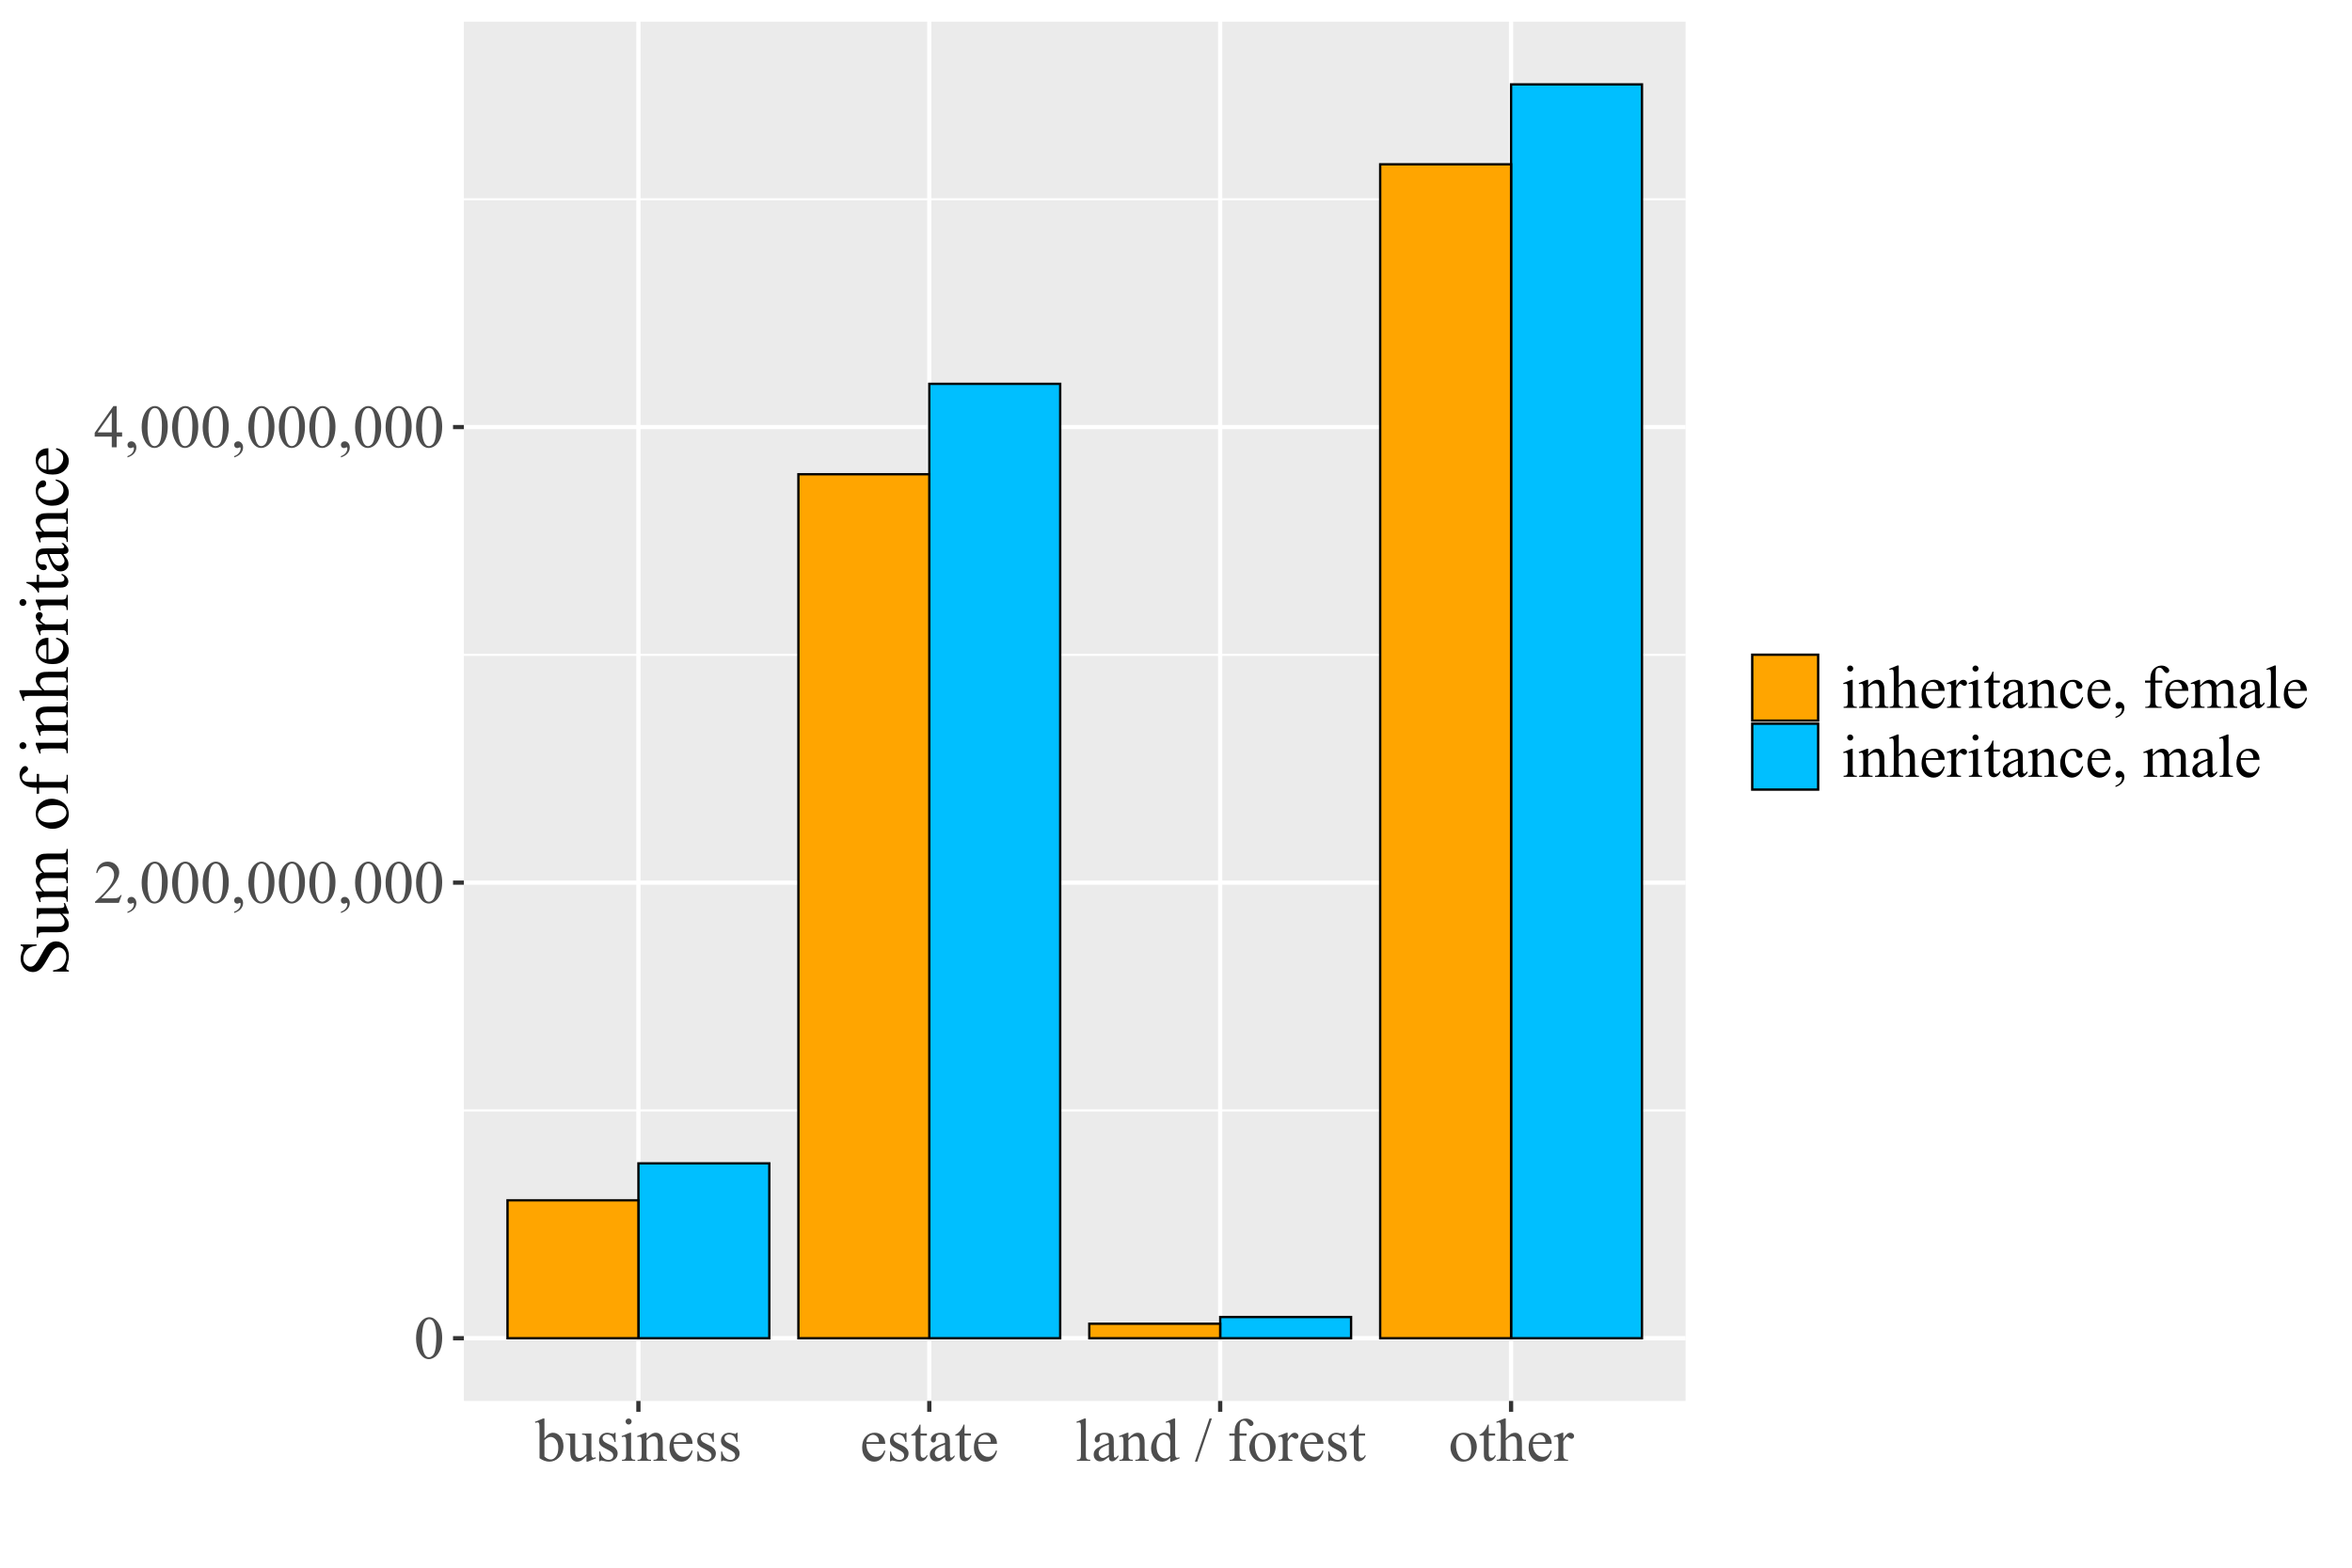 <?xml version="1.0" encoding="UTF-8"?>
<svg xmlns="http://www.w3.org/2000/svg" xmlns:xlink="http://www.w3.org/1999/xlink" width="1080pt" height="720pt" viewBox="0 0 1080 720" version="1.1">
<defs>
<g>
<symbol overflow="visible" id="glyph0-0">
<path style="stroke:none;" d="M 3.883 0 L 3.883 -17.5 L 17.883 -17.5 L 17.883 0 Z M 4.32 -0.438 L 17.445 -0.438 L 17.445 -17.062 L 4.32 -17.062 Z M 4.32 -0.438 "/>
</symbol>
<symbol overflow="visible" id="glyph0-1">
<path style="stroke:none;" d="M 1.012 -9.16 C 1.008 -11.27 1.328 -13.09 1.969 -14.621 C 2.605 -16.145 3.453 -17.281 4.512 -18.031 C 5.332 -18.621 6.18 -18.918 7.055 -18.922 C 8.477 -18.918 9.75 -18.195 10.883 -16.75 C 12.289 -14.949 12.996 -12.516 13 -9.445 C 12.996 -7.293 12.688 -5.465 12.07 -3.965 C 11.449 -2.461 10.656 -1.371 9.699 -0.691 C 8.734 -0.012 7.809 0.328 6.918 0.328 C 5.148 0.328 3.676 -0.715 2.5 -2.805 C 1.504 -4.559 1.008 -6.676 1.012 -9.16 Z M 3.691 -8.82 C 3.691 -6.266 4.004 -4.184 4.633 -2.57 C 5.152 -1.207 5.93 -0.527 6.961 -0.531 C 7.449 -0.527 7.957 -0.75 8.488 -1.195 C 9.016 -1.637 9.418 -2.375 9.695 -3.418 C 10.109 -4.98 10.316 -7.191 10.32 -10.047 C 10.316 -12.16 10.098 -13.926 9.664 -15.34 C 9.332 -16.387 8.91 -17.129 8.395 -17.57 C 8.02 -17.867 7.566 -18.016 7.039 -18.02 C 6.414 -18.016 5.863 -17.738 5.387 -17.188 C 4.727 -16.426 4.281 -15.238 4.047 -13.617 C 3.809 -11.992 3.691 -10.391 3.691 -8.82 Z M 3.691 -8.82 "/>
</symbol>
<symbol overflow="visible" id="glyph0-2">
<path style="stroke:none;" d="M 12.836 -3.57 L 11.539 0 L 0.602 0 L 0.602 -0.508 C 3.816 -3.438 6.082 -5.832 7.398 -7.695 C 8.707 -9.551 9.363 -11.254 9.367 -12.797 C 9.363 -13.973 9.004 -14.938 8.285 -15.695 C 7.562 -16.449 6.699 -16.828 5.703 -16.828 C 4.789 -16.828 3.973 -16.559 3.246 -16.027 C 2.52 -15.492 1.984 -14.715 1.641 -13.688 L 1.133 -13.688 C 1.359 -15.371 1.945 -16.664 2.891 -17.566 C 3.828 -18.469 5.008 -18.918 6.426 -18.922 C 7.926 -18.918 9.18 -18.438 10.191 -17.473 C 11.195 -16.504 11.699 -15.363 11.703 -14.055 C 11.699 -13.113 11.48 -12.176 11.047 -11.238 C 10.367 -9.762 9.273 -8.195 7.766 -6.547 C 5.492 -4.062 4.078 -2.57 3.516 -2.062 L 8.352 -2.062 C 9.332 -2.062 10.023 -2.098 10.422 -2.172 C 10.816 -2.242 11.176 -2.391 11.496 -2.617 C 11.816 -2.84 12.094 -3.156 12.332 -3.57 Z M 12.836 -3.57 "/>
</symbol>
<symbol overflow="visible" id="glyph0-3">
<path style="stroke:none;" d="M 1.504 4.664 L 1.504 4.062 C 2.441 3.746 3.168 3.266 3.684 2.617 C 4.195 1.965 4.453 1.273 4.457 0.547 C 4.453 0.371 4.414 0.227 4.336 0.109 C 4.27 0.027 4.203 -0.012 4.141 -0.016 C 4.039 -0.012 3.82 0.078 3.484 0.258 C 3.32 0.34 3.148 0.379 2.969 0.383 C 2.52 0.379 2.164 0.25 1.898 -0.012 C 1.633 -0.277 1.5 -0.641 1.504 -1.109 C 1.5 -1.551 1.672 -1.934 2.016 -2.254 C 2.359 -2.57 2.773 -2.73 3.266 -2.734 C 3.867 -2.73 4.406 -2.469 4.875 -1.949 C 5.344 -1.422 5.578 -0.73 5.578 0.137 C 5.578 1.074 5.25 1.949 4.602 2.754 C 3.945 3.559 2.914 4.195 1.504 4.664 Z M 1.504 4.664 "/>
</symbol>
<symbol overflow="visible" id="glyph0-4">
<path style="stroke:none;" d="M 13.031 -6.836 L 13.031 -4.895 L 10.539 -4.895 L 10.539 0 L 8.285 0 L 8.285 -4.895 L 0.438 -4.895 L 0.438 -6.645 L 9.039 -18.922 L 10.539 -18.922 L 10.539 -6.836 Z M 8.285 -6.836 L 8.285 -16.039 L 1.777 -6.836 Z M 8.285 -6.836 "/>
</symbol>
<symbol overflow="visible" id="glyph0-5">
<path style="stroke:none;" d="M 4.305 -10.363 C 5.516 -12.047 6.824 -12.891 8.23 -12.891 C 9.512 -12.891 10.633 -12.34 11.594 -11.242 C 12.551 -10.145 13.031 -8.645 13.031 -6.742 C 13.031 -4.516 12.289 -2.723 10.812 -1.367 C 9.543 -0.199 8.133 0.379 6.578 0.383 C 5.848 0.379 5.105 0.25 4.355 -0.012 C 3.598 -0.277 2.832 -0.672 2.051 -1.203 L 2.051 -14.18 C 2.051 -15.602 2.016 -16.477 1.945 -16.805 C 1.875 -17.133 1.766 -17.355 1.625 -17.473 C 1.477 -17.59 1.297 -17.648 1.078 -17.648 C 0.82 -17.648 0.5 -17.574 0.125 -17.43 L -0.07 -17.91 L 3.691 -19.441 L 4.305 -19.441 Z M 4.305 -9.488 L 4.305 -1.996 C 4.77 -1.539 5.25 -1.195 5.746 -0.965 C 6.242 -0.73 6.75 -0.613 7.273 -0.617 C 8.098 -0.613 8.871 -1.07 9.59 -1.984 C 10.305 -2.895 10.664 -4.219 10.664 -5.961 C 10.664 -7.562 10.305 -8.797 9.59 -9.66 C 8.871 -10.52 8.059 -10.949 7.148 -10.953 C 6.664 -10.949 6.18 -10.828 5.703 -10.582 C 5.336 -10.398 4.871 -10.031 4.305 -9.488 Z M 4.305 -9.488 "/>
</symbol>
<symbol overflow="visible" id="glyph0-6">
<path style="stroke:none;" d="M 11.852 -12.523 L 11.852 -4.938 C 11.848 -3.484 11.883 -2.598 11.953 -2.273 C 12.023 -1.949 12.133 -1.723 12.281 -1.598 C 12.43 -1.469 12.605 -1.406 12.812 -1.406 C 13.09 -1.406 13.406 -1.484 13.766 -1.641 L 13.961 -1.164 L 10.211 0.383 L 9.598 0.383 L 9.598 -2.27 C 8.52 -1.098 7.699 -0.363 7.137 -0.066 C 6.57 0.234 5.973 0.379 5.344 0.383 C 4.641 0.379 4.031 0.18 3.52 -0.227 C 3.004 -0.629 2.648 -1.152 2.449 -1.793 C 2.246 -2.43 2.145 -3.332 2.148 -4.5 L 2.148 -10.09 C 2.145 -10.68 2.082 -11.09 1.957 -11.32 C 1.828 -11.547 1.637 -11.723 1.387 -11.848 C 1.133 -11.969 0.68 -12.023 0.027 -12.016 L 0.027 -12.523 L 4.414 -12.523 L 4.414 -4.141 C 4.41 -2.973 4.613 -2.207 5.023 -1.844 C 5.426 -1.477 5.918 -1.293 6.492 -1.297 C 6.883 -1.293 7.324 -1.418 7.824 -1.668 C 8.316 -1.914 8.91 -2.383 9.598 -3.078 L 9.598 -10.172 C 9.598 -10.883 9.465 -11.363 9.207 -11.613 C 8.945 -11.863 8.406 -11.996 7.586 -12.016 L 7.586 -12.523 Z M 11.852 -12.523 "/>
</symbol>
<symbol overflow="visible" id="glyph0-7">
<path style="stroke:none;" d="M 8.969 -12.891 L 8.969 -8.625 L 8.516 -8.625 C 8.168 -9.965 7.727 -10.875 7.184 -11.359 C 6.641 -11.84 5.949 -12.082 5.113 -12.086 C 4.473 -12.082 3.957 -11.914 3.566 -11.578 C 3.172 -11.242 2.977 -10.867 2.98 -10.461 C 2.977 -9.945 3.121 -9.508 3.418 -9.148 C 3.699 -8.77 4.273 -8.375 5.141 -7.957 L 7.137 -6.984 C 8.988 -6.082 9.914 -4.891 9.914 -3.418 C 9.914 -2.277 9.48 -1.359 8.621 -0.664 C 7.754 0.035 6.789 0.379 5.727 0.383 C 4.957 0.379 4.082 0.246 3.102 -0.027 C 2.797 -0.117 2.555 -0.164 2.367 -0.164 C 2.156 -0.164 1.992 -0.047 1.875 0.191 L 1.422 0.191 L 1.422 -4.281 L 1.875 -4.281 C 2.129 -3.004 2.613 -2.043 3.336 -1.395 C 4.051 -0.746 4.859 -0.422 5.758 -0.422 C 6.383 -0.422 6.895 -0.605 7.293 -0.977 C 7.688 -1.344 7.887 -1.789 7.891 -2.312 C 7.887 -2.938 7.664 -3.465 7.227 -3.895 C 6.781 -4.32 5.898 -4.863 4.578 -5.523 C 3.254 -6.176 2.391 -6.77 1.984 -7.301 C 1.57 -7.816 1.363 -8.473 1.367 -9.27 C 1.363 -10.297 1.719 -11.156 2.426 -11.852 C 3.129 -12.543 4.043 -12.891 5.168 -12.891 C 5.66 -12.891 6.258 -12.785 6.961 -12.578 C 7.422 -12.441 7.73 -12.375 7.891 -12.375 C 8.035 -12.375 8.148 -12.406 8.23 -12.469 C 8.309 -12.531 8.402 -12.672 8.516 -12.891 Z M 8.969 -12.891 "/>
</symbol>
<symbol overflow="visible" id="glyph0-8">
<path style="stroke:none;" d="M 4.062 -19.441 C 4.438 -19.441 4.762 -19.305 5.035 -19.035 C 5.301 -18.766 5.438 -18.441 5.441 -18.062 C 5.438 -17.676 5.301 -17.348 5.035 -17.074 C 4.762 -16.801 4.438 -16.664 4.062 -16.664 C 3.672 -16.664 3.344 -16.801 3.074 -17.074 C 2.797 -17.348 2.66 -17.676 2.664 -18.062 C 2.66 -18.441 2.793 -18.766 3.066 -19.035 C 3.332 -19.305 3.664 -19.441 4.062 -19.441 Z M 5.195 -12.891 L 5.195 -2.828 C 5.191 -2.043 5.25 -1.523 5.367 -1.266 C 5.48 -1.004 5.648 -0.809 5.871 -0.684 C 6.094 -0.555 6.5 -0.492 7.094 -0.492 L 7.094 0 L 1.012 0 L 1.012 -0.492 C 1.621 -0.492 2.031 -0.551 2.242 -0.668 C 2.449 -0.785 2.613 -0.98 2.738 -1.258 C 2.859 -1.527 2.922 -2.051 2.926 -2.828 L 2.926 -7.656 C 2.922 -9.012 2.883 -9.891 2.805 -10.297 C 2.738 -10.586 2.637 -10.789 2.5 -10.902 C 2.363 -11.016 2.176 -11.074 1.941 -11.074 C 1.684 -11.074 1.375 -11.004 1.012 -10.867 L 0.82 -11.359 L 4.594 -12.891 Z M 5.195 -12.891 "/>
</symbol>
<symbol overflow="visible" id="glyph0-9">
<path style="stroke:none;" d="M 4.523 -10.242 C 5.992 -12.008 7.391 -12.891 8.723 -12.891 C 9.406 -12.891 9.996 -12.719 10.488 -12.379 C 10.98 -12.035 11.371 -11.473 11.664 -10.691 C 11.859 -10.141 11.957 -9.301 11.961 -8.176 L 11.961 -2.828 C 11.957 -2.035 12.023 -1.5 12.156 -1.219 C 12.254 -0.988 12.414 -0.809 12.641 -0.684 C 12.859 -0.555 13.273 -0.492 13.875 -0.492 L 13.875 0 L 7.684 0 L 7.684 -0.492 L 7.945 -0.492 C 8.527 -0.492 8.934 -0.578 9.168 -0.758 C 9.398 -0.93 9.559 -1.195 9.652 -1.547 C 9.684 -1.68 9.703 -2.105 9.707 -2.828 L 9.707 -7.957 C 9.703 -9.094 9.555 -9.918 9.262 -10.438 C 8.965 -10.949 8.465 -11.207 7.766 -11.211 C 6.68 -11.207 5.602 -10.617 4.523 -9.434 L 4.523 -2.828 C 4.523 -1.98 4.574 -1.457 4.676 -1.258 C 4.801 -0.988 4.977 -0.793 5.203 -0.676 C 5.426 -0.551 5.879 -0.492 6.562 -0.492 L 6.562 0 L 0.367 0 L 0.367 -0.492 L 0.641 -0.492 C 1.277 -0.492 1.711 -0.652 1.934 -0.977 C 2.156 -1.297 2.266 -1.914 2.27 -2.828 L 2.27 -7.477 C 2.266 -8.98 2.23 -9.895 2.164 -10.227 C 2.094 -10.551 1.992 -10.773 1.852 -10.895 C 1.711 -11.012 1.52 -11.074 1.285 -11.074 C 1.027 -11.074 0.723 -11.004 0.367 -10.867 L 0.164 -11.359 L 3.938 -12.891 L 4.523 -12.891 Z M 4.523 -10.242 "/>
</symbol>
<symbol overflow="visible" id="glyph0-10">
<path style="stroke:none;" d="M 2.98 -7.805 C 2.969 -5.945 3.422 -4.484 4.336 -3.43 C 5.246 -2.367 6.316 -1.84 7.547 -1.844 C 8.367 -1.84 9.078 -2.066 9.684 -2.52 C 10.289 -2.973 10.797 -3.746 11.211 -4.84 L 11.633 -4.566 C 11.438 -3.316 10.883 -2.18 9.965 -1.156 C 9.043 -0.129 7.891 0.379 6.508 0.383 C 5 0.379 3.711 -0.203 2.645 -1.375 C 1.57 -2.543 1.035 -4.117 1.039 -6.098 C 1.035 -8.238 1.586 -9.91 2.688 -11.109 C 3.785 -12.305 5.164 -12.902 6.82 -12.906 C 8.227 -12.902 9.379 -12.441 10.281 -11.52 C 11.18 -10.594 11.629 -9.355 11.633 -7.805 Z M 2.98 -8.602 L 8.777 -8.602 C 8.73 -9.402 8.633 -9.965 8.492 -10.297 C 8.258 -10.805 7.918 -11.207 7.473 -11.5 C 7.02 -11.789 6.547 -11.934 6.055 -11.938 C 5.297 -11.934 4.621 -11.641 4.027 -11.055 C 3.426 -10.465 3.078 -9.648 2.98 -8.602 Z M 2.98 -8.602 "/>
</symbol>
<symbol overflow="visible" id="glyph0-11">
<path style="stroke:none;" d="M 4.512 -16.641 L 4.512 -12.523 L 7.438 -12.523 L 7.438 -11.566 L 4.512 -11.566 L 4.512 -3.445 C 4.512 -2.633 4.625 -2.086 4.859 -1.805 C 5.09 -1.523 5.391 -1.383 5.758 -1.383 C 6.055 -1.383 6.344 -1.473 6.629 -1.66 C 6.91 -1.844 7.133 -2.121 7.289 -2.488 L 7.82 -2.488 C 7.5 -1.594 7.051 -0.922 6.469 -0.473 C 5.883 -0.023 5.281 0.199 4.664 0.203 C 4.242 0.199 3.828 0.086 3.43 -0.145 C 3.023 -0.375 2.73 -0.707 2.543 -1.141 C 2.352 -1.57 2.254 -2.238 2.258 -3.145 L 2.258 -11.566 L 0.273 -11.566 L 0.273 -12.016 C 0.77 -12.215 1.281 -12.555 1.809 -13.035 C 2.332 -13.512 2.801 -14.078 3.211 -14.738 C 3.422 -15.082 3.711 -15.719 4.086 -16.641 Z M 4.512 -16.641 "/>
</symbol>
<symbol overflow="visible" id="glyph0-12">
<path style="stroke:none;" d="M 7.969 -1.805 C 6.684 -0.809 5.875 -0.234 5.551 -0.082 C 5.055 0.145 4.531 0.258 3.977 0.258 C 3.109 0.258 2.398 -0.035 1.84 -0.629 C 1.277 -1.215 0.996 -1.996 1 -2.969 C 0.996 -3.574 1.133 -4.102 1.406 -4.555 C 1.781 -5.172 2.43 -5.758 3.355 -6.305 C 4.277 -6.852 5.816 -7.516 7.969 -8.297 L 7.969 -8.789 C 7.969 -10.039 7.77 -10.895 7.375 -11.359 C 6.977 -11.824 6.402 -12.059 5.648 -12.059 C 5.07 -12.059 4.613 -11.902 4.281 -11.594 C 3.93 -11.281 3.754 -10.926 3.758 -10.527 L 3.789 -9.734 C 3.785 -9.312 3.676 -8.988 3.465 -8.762 C 3.246 -8.531 2.969 -8.418 2.625 -8.422 C 2.285 -8.418 2.008 -8.539 1.797 -8.777 C 1.582 -9.012 1.477 -9.336 1.477 -9.75 C 1.477 -10.531 1.875 -11.25 2.68 -11.906 C 3.477 -12.562 4.602 -12.891 6.055 -12.891 C 7.164 -12.891 8.078 -12.703 8.789 -12.332 C 9.328 -12.047 9.723 -11.605 9.98 -11.008 C 10.141 -10.613 10.223 -9.812 10.227 -8.602 L 10.227 -4.348 C 10.223 -3.152 10.246 -2.418 10.293 -2.152 C 10.336 -1.879 10.41 -1.699 10.52 -1.613 C 10.621 -1.52 10.742 -1.477 10.883 -1.477 C 11.023 -1.477 11.152 -1.508 11.266 -1.57 C 11.457 -1.688 11.828 -2.02 12.375 -2.57 L 12.375 -1.805 C 11.352 -0.438 10.375 0.246 9.445 0.246 C 9 0.246 8.645 0.094 8.379 -0.219 C 8.113 -0.523 7.977 -1.055 7.969 -1.805 Z M 7.969 -2.695 L 7.969 -7.465 C 6.594 -6.918 5.703 -6.531 5.305 -6.305 C 4.582 -5.902 4.07 -5.48 3.762 -5.047 C 3.449 -4.605 3.293 -4.129 3.297 -3.609 C 3.293 -2.953 3.488 -2.406 3.883 -1.977 C 4.27 -1.539 4.719 -1.324 5.234 -1.328 C 5.922 -1.324 6.836 -1.781 7.969 -2.695 Z M 7.969 -2.695 "/>
</symbol>
<symbol overflow="visible" id="glyph0-13">
<path style="stroke:none;" d="M 5.18 -19.441 L 5.18 -2.828 C 5.18 -2.043 5.234 -1.523 5.352 -1.273 C 5.461 -1.016 5.637 -0.824 5.879 -0.691 C 6.113 -0.559 6.555 -0.492 7.203 -0.492 L 7.203 0 L 1.066 0 L 1.066 -0.492 C 1.641 -0.492 2.031 -0.551 2.242 -0.668 C 2.449 -0.785 2.613 -0.98 2.734 -1.258 C 2.852 -1.527 2.91 -2.051 2.914 -2.828 L 2.914 -14.203 C 2.91 -15.617 2.879 -16.484 2.816 -16.809 C 2.75 -17.133 2.648 -17.355 2.508 -17.473 C 2.367 -17.59 2.188 -17.648 1.969 -17.648 C 1.73 -17.648 1.43 -17.574 1.066 -17.43 L 0.836 -17.91 L 4.566 -19.441 Z M 5.18 -19.441 "/>
</symbol>
<symbol overflow="visible" id="glyph0-14">
<path style="stroke:none;" d="M 9.719 -1.406 C 9.105 -0.77 8.508 -0.312 7.93 -0.035 C 7.344 0.242 6.715 0.379 6.043 0.383 C 4.672 0.379 3.48 -0.188 2.461 -1.332 C 1.438 -2.473 0.926 -3.945 0.93 -5.742 C 0.926 -7.539 1.492 -9.18 2.625 -10.672 C 3.754 -12.156 5.207 -12.902 6.984 -12.906 C 8.086 -12.902 8.996 -12.551 9.719 -11.852 L 9.719 -14.164 C 9.715 -15.594 9.68 -16.477 9.617 -16.805 C 9.547 -17.133 9.441 -17.355 9.297 -17.473 C 9.148 -17.59 8.965 -17.648 8.75 -17.648 C 8.508 -17.648 8.195 -17.574 7.805 -17.43 L 7.629 -17.91 L 11.359 -19.441 L 11.977 -19.441 L 11.977 -4.961 C 11.977 -3.492 12.008 -2.598 12.078 -2.273 C 12.141 -1.949 12.25 -1.723 12.406 -1.598 C 12.555 -1.469 12.73 -1.406 12.934 -1.406 C 13.176 -1.406 13.504 -1.484 13.918 -1.641 L 14.07 -1.164 L 10.352 0.383 L 9.719 0.383 Z M 9.719 -2.367 L 9.719 -8.82 C 9.664 -9.438 9.5 -10.004 9.23 -10.516 C 8.953 -11.023 8.59 -11.406 8.141 -11.668 C 7.688 -11.926 7.25 -12.059 6.82 -12.059 C 6.016 -12.059 5.301 -11.695 4.676 -10.977 C 3.844 -10.023 3.426 -8.641 3.43 -6.82 C 3.426 -4.98 3.828 -3.57 4.633 -2.59 C 5.434 -1.609 6.328 -1.117 7.312 -1.121 C 8.141 -1.117 8.941 -1.535 9.719 -2.367 Z M 9.719 -2.367 "/>
</symbol>
<symbol overflow="visible" id="glyph0-15">
<path style="stroke:none;" d=""/>
</symbol>
<symbol overflow="visible" id="glyph0-16">
<path style="stroke:none;" d="M 7.848 -19.441 L 1.133 0.383 L 0.039 0.383 L 6.754 -19.441 Z M 7.848 -19.441 "/>
</symbol>
<symbol overflow="visible" id="glyph0-17">
<path style="stroke:none;" d="M 5.77 -11.539 L 5.77 -3.309 C 5.766 -2.141 5.895 -1.402 6.152 -1.094 C 6.488 -0.691 6.938 -0.492 7.508 -0.492 L 8.641 -0.492 L 8.641 0 L 1.164 0 L 1.164 -0.492 L 1.723 -0.492 C 2.086 -0.492 2.418 -0.582 2.719 -0.766 C 3.02 -0.945 3.227 -1.191 3.344 -1.504 C 3.457 -1.812 3.516 -2.414 3.516 -3.309 L 3.516 -11.539 L 1.078 -11.539 L 1.078 -12.523 L 3.516 -12.523 L 3.516 -13.344 C 3.516 -14.59 3.715 -15.648 4.117 -16.516 C 4.516 -17.379 5.129 -18.078 5.953 -18.613 C 6.777 -19.145 7.703 -19.41 8.734 -19.414 C 9.691 -19.41 10.57 -19.102 11.375 -18.484 C 11.898 -18.07 12.164 -17.609 12.168 -17.102 C 12.164 -16.828 12.047 -16.57 11.812 -16.332 C 11.574 -16.086 11.316 -15.965 11.047 -15.969 C 10.836 -15.965 10.617 -16.043 10.383 -16.195 C 10.148 -16.344 9.863 -16.664 9.527 -17.164 C 9.191 -17.656 8.883 -17.992 8.602 -18.172 C 8.316 -18.34 8 -18.426 7.656 -18.43 C 7.234 -18.426 6.879 -18.316 6.59 -18.094 C 6.297 -17.867 6.086 -17.52 5.961 -17.055 C 5.828 -16.582 5.766 -15.371 5.77 -13.426 L 5.77 -12.523 L 8.996 -12.523 L 8.996 -11.539 Z M 5.77 -11.539 "/>
</symbol>
<symbol overflow="visible" id="glyph0-18">
<path style="stroke:none;" d="M 7 -12.891 C 8.895 -12.891 10.418 -12.172 11.566 -10.734 C 12.543 -9.5 13.031 -8.086 13.031 -6.492 C 13.031 -5.371 12.762 -4.234 12.223 -3.09 C 11.684 -1.938 10.941 -1.074 10 -0.492 C 9.055 0.09 8.004 0.379 6.852 0.383 C 4.961 0.379 3.461 -0.371 2.352 -1.875 C 1.41 -3.141 0.941 -4.562 0.945 -6.141 C 0.941 -7.285 1.227 -8.426 1.797 -9.562 C 2.363 -10.695 3.113 -11.531 4.047 -12.078 C 4.973 -12.617 5.957 -12.891 7 -12.891 Z M 6.578 -12.004 C 6.09 -12 5.605 -11.855 5.121 -11.57 C 4.633 -11.281 4.238 -10.777 3.938 -10.062 C 3.633 -9.34 3.48 -8.418 3.484 -7.289 C 3.48 -5.465 3.844 -3.891 4.57 -2.57 C 5.297 -1.246 6.25 -0.586 7.438 -0.586 C 8.32 -0.586 9.051 -0.949 9.625 -1.68 C 10.195 -2.406 10.48 -3.66 10.484 -5.441 C 10.48 -7.664 10.004 -9.414 9.051 -10.691 C 8.398 -11.562 7.574 -12 6.578 -12.004 Z M 6.578 -12.004 "/>
</symbol>
<symbol overflow="visible" id="glyph0-19">
<path style="stroke:none;" d="M 4.539 -12.891 L 4.539 -10.078 C 5.582 -11.953 6.656 -12.891 7.766 -12.891 C 8.262 -12.891 8.676 -12.738 9.008 -12.434 C 9.332 -12.129 9.496 -11.773 9.5 -11.375 C 9.496 -11.016 9.379 -10.715 9.145 -10.473 C 8.906 -10.223 8.625 -10.102 8.297 -10.102 C 7.977 -10.102 7.617 -10.258 7.227 -10.574 C 6.828 -10.887 6.535 -11.043 6.344 -11.047 C 6.176 -11.043 6 -10.953 5.812 -10.773 C 5.398 -10.395 4.973 -9.781 4.539 -8.93 L 4.539 -2.926 C 4.535 -2.23 4.621 -1.707 4.797 -1.352 C 4.914 -1.105 5.125 -0.902 5.426 -0.738 C 5.727 -0.574 6.16 -0.492 6.727 -0.492 L 6.727 0 L 0.312 0 L 0.312 -0.492 C 0.949 -0.492 1.426 -0.59 1.734 -0.793 C 1.961 -0.934 2.121 -1.168 2.215 -1.492 C 2.258 -1.645 2.277 -2.086 2.281 -2.816 L 2.281 -7.672 C 2.277 -9.125 2.25 -9.992 2.191 -10.273 C 2.133 -10.547 2.023 -10.75 1.863 -10.883 C 1.703 -11.008 1.504 -11.074 1.273 -11.074 C 0.984 -11.074 0.664 -11.004 0.312 -10.867 L 0.18 -11.359 L 3.965 -12.891 Z M 4.539 -12.891 "/>
</symbol>
<symbol overflow="visible" id="glyph0-20">
<path style="stroke:none;" d="M 4.555 -19.441 L 4.555 -10.281 C 5.562 -11.391 6.363 -12.102 6.957 -12.418 C 7.547 -12.73 8.141 -12.891 8.734 -12.891 C 9.445 -12.891 10.059 -12.695 10.57 -12.305 C 11.078 -11.914 11.453 -11.297 11.703 -10.461 C 11.871 -9.875 11.957 -8.809 11.961 -7.258 L 11.961 -2.828 C 11.957 -2.035 12.023 -1.492 12.156 -1.203 C 12.242 -0.98 12.395 -0.809 12.617 -0.684 C 12.832 -0.555 13.234 -0.492 13.82 -0.492 L 13.82 0 L 7.672 0 L 7.672 -0.492 L 7.957 -0.492 C 8.539 -0.492 8.941 -0.578 9.172 -0.758 C 9.398 -0.93 9.559 -1.195 9.652 -1.547 C 9.676 -1.691 9.691 -2.117 9.695 -2.828 L 9.695 -7.258 C 9.691 -8.625 9.621 -9.523 9.48 -9.953 C 9.34 -10.379 9.113 -10.699 8.805 -10.914 C 8.492 -11.129 8.117 -11.238 7.684 -11.238 C 7.234 -11.238 6.77 -11.117 6.289 -10.883 C 5.801 -10.641 5.223 -10.164 4.555 -9.445 L 4.555 -2.828 C 4.551 -1.973 4.598 -1.441 4.695 -1.23 C 4.789 -1.02 4.969 -0.844 5.227 -0.703 C 5.484 -0.562 5.934 -0.492 6.578 -0.492 L 6.578 0 L 0.367 0 L 0.367 -0.492 C 0.922 -0.492 1.359 -0.578 1.68 -0.75 C 1.859 -0.844 2.004 -1.016 2.117 -1.273 C 2.223 -1.523 2.277 -2.043 2.281 -2.828 L 2.281 -14.164 C 2.277 -15.594 2.246 -16.477 2.18 -16.805 C 2.109 -17.133 2.004 -17.355 1.867 -17.473 C 1.723 -17.59 1.531 -17.648 1.297 -17.648 C 1.102 -17.648 0.793 -17.574 0.367 -17.43 L 0.18 -17.91 L 3.922 -19.441 Z M 4.555 -19.441 "/>
</symbol>
<symbol overflow="visible" id="glyph0-21">
<path style="stroke:none;" d="M 11.512 -4.758 C 11.172 -3.105 10.512 -1.836 9.531 -0.949 C 8.543 -0.062 7.453 0.379 6.262 0.383 C 4.836 0.379 3.598 -0.215 2.543 -1.406 C 1.484 -2.602 0.953 -4.215 0.957 -6.25 C 0.953 -8.215 1.539 -9.812 2.711 -11.047 C 3.879 -12.273 5.285 -12.891 6.93 -12.891 C 8.16 -12.891 9.172 -12.562 9.965 -11.914 C 10.758 -11.258 11.156 -10.582 11.156 -9.883 C 11.156 -9.535 11.043 -9.254 10.82 -9.043 C 10.594 -8.824 10.281 -8.719 9.883 -8.723 C 9.344 -8.719 8.938 -8.891 8.668 -9.242 C 8.512 -9.43 8.41 -9.797 8.359 -10.336 C 8.309 -10.871 8.125 -11.281 7.805 -11.566 C 7.484 -11.84 7.043 -11.977 6.48 -11.977 C 5.566 -11.977 4.832 -11.637 4.281 -10.965 C 3.539 -10.066 3.168 -8.887 3.172 -7.422 C 3.168 -5.926 3.535 -4.605 4.273 -3.465 C 5.004 -2.316 5.996 -1.746 7.246 -1.75 C 8.137 -1.746 8.938 -2.051 9.652 -2.664 C 10.152 -3.082 10.641 -3.844 11.117 -4.949 Z M 11.512 -4.758 "/>
</symbol>
<symbol overflow="visible" id="glyph0-22">
<path style="stroke:none;" d="M 4.594 -10.227 C 5.504 -11.133 6.039 -11.656 6.207 -11.797 C 6.613 -12.141 7.055 -12.41 7.531 -12.605 C 8 -12.793 8.473 -12.891 8.941 -12.891 C 9.723 -12.891 10.395 -12.66 10.965 -12.207 C 11.527 -11.746 11.906 -11.086 12.102 -10.227 C 13.035 -11.316 13.828 -12.035 14.477 -12.379 C 15.121 -12.719 15.789 -12.891 16.477 -12.891 C 17.141 -12.891 17.727 -12.719 18.242 -12.379 C 18.754 -12.035 19.164 -11.477 19.469 -10.703 C 19.668 -10.176 19.77 -9.348 19.77 -8.219 L 19.77 -2.828 C 19.77 -2.043 19.828 -1.508 19.945 -1.219 C 20.039 -1.016 20.207 -0.844 20.453 -0.703 C 20.695 -0.562 21.098 -0.492 21.656 -0.492 L 21.656 0 L 15.477 0 L 15.477 -0.492 L 15.734 -0.492 C 16.27 -0.492 16.691 -0.594 16.992 -0.805 C 17.203 -0.945 17.352 -1.18 17.445 -1.504 C 17.477 -1.656 17.496 -2.098 17.5 -2.828 L 17.5 -8.219 C 17.496 -9.238 17.375 -9.957 17.133 -10.375 C 16.773 -10.957 16.203 -11.25 15.422 -11.25 C 14.938 -11.25 14.449 -11.129 13.965 -10.887 C 13.473 -10.645 12.883 -10.195 12.195 -9.543 L 12.168 -9.391 L 12.195 -8.805 L 12.195 -2.828 C 12.191 -1.973 12.242 -1.441 12.34 -1.23 C 12.434 -1.02 12.613 -0.844 12.879 -0.703 C 13.141 -0.562 13.59 -0.492 14.234 -0.492 L 14.234 0 L 7.902 0 L 7.902 -0.492 C 8.594 -0.492 9.07 -0.574 9.328 -0.738 C 9.586 -0.902 9.766 -1.148 9.871 -1.477 C 9.914 -1.633 9.938 -2.082 9.938 -2.828 L 9.938 -8.219 C 9.938 -9.238 9.785 -9.973 9.488 -10.418 C 9.082 -11 8.523 -11.289 7.805 -11.293 C 7.312 -11.289 6.824 -11.16 6.344 -10.898 C 5.586 -10.496 5.004 -10.043 4.594 -9.543 L 4.594 -2.828 C 4.594 -2.008 4.648 -1.477 4.766 -1.23 C 4.875 -0.98 5.043 -0.793 5.27 -0.676 C 5.488 -0.551 5.945 -0.492 6.633 -0.492 L 6.633 0 L 0.438 0 L 0.438 -0.492 C 1.008 -0.492 1.41 -0.551 1.641 -0.676 C 1.867 -0.793 2.039 -0.988 2.16 -1.262 C 2.273 -1.527 2.332 -2.051 2.336 -2.828 L 2.336 -7.617 C 2.332 -8.992 2.293 -9.879 2.215 -10.281 C 2.148 -10.582 2.047 -10.789 1.914 -10.902 C 1.777 -11.016 1.59 -11.074 1.352 -11.074 C 1.094 -11.074 0.789 -11.004 0.438 -10.867 L 0.234 -11.359 L 4.008 -12.891 L 4.594 -12.891 Z M 4.594 -10.227 "/>
</symbol>
<symbol overflow="visible" id="glyph1-0">
<path style="stroke:none;" d="M 0 -4.438 L -20 -4.438 L -20 -20.438 L 0 -20.438 Z M -0.5 -4.938 L -0.5 -19.938 L -19.5 -19.938 L -19.5 -4.938 Z M -0.5 -4.938 "/>
</symbol>
<symbol overflow="visible" id="glyph1-1">
<path style="stroke:none;" d="M -21.672 -14.672 L -14.344 -14.672 L -14.344 -14.094 C -15.75 -13.902 -16.867 -13.566 -17.703 -13.086 C -18.531 -12.598 -19.195 -11.91 -19.688 -11.016 C -20.176 -10.117 -20.418 -9.188 -20.422 -8.234 C -20.418 -7.148 -20.09 -6.254 -19.43 -5.547 C -18.766 -4.836 -18.012 -4.48 -17.172 -4.484 C -16.523 -4.48 -15.934 -4.707 -15.406 -5.156 C -14.621 -5.801 -13.582 -7.336 -12.281 -9.766 C -11.219 -11.742 -10.402 -13.094 -9.836 -13.82 C -9.266 -14.543 -8.598 -15.102 -7.828 -15.492 C -7.055 -15.883 -6.246 -16.078 -5.406 -16.078 C -3.801 -16.078 -2.418 -15.453 -1.258 -14.211 C -0.098 -12.961 0.48 -11.359 0.484 -9.406 C 0.48 -8.789 0.434 -8.211 0.344 -7.672 C 0.289 -7.344 0.102 -6.676 -0.227 -5.664 C -0.551 -4.645 -0.715 -4 -0.719 -3.734 C -0.715 -3.469 -0.637 -3.266 -0.484 -3.117 C -0.324 -2.965 -0.004 -2.852 0.484 -2.781 L 0.484 -2.203 L -6.781 -2.203 L -6.781 -2.781 C -5.258 -3.051 -4.121 -3.414 -3.367 -3.875 C -2.609 -4.328 -1.98 -5.031 -1.484 -5.977 C -0.98 -6.918 -0.73 -7.949 -0.734 -9.078 C -0.73 -10.375 -1.074 -11.406 -1.766 -12.164 C -2.449 -12.918 -3.262 -13.293 -4.203 -13.297 C -4.719 -13.293 -5.246 -13.152 -5.781 -12.867 C -6.309 -12.578 -6.805 -12.133 -7.266 -11.531 C -7.578 -11.125 -8.242 -10.016 -9.258 -8.203 C -10.273 -6.391 -11.082 -5.102 -11.688 -4.336 C -12.289 -3.57 -12.957 -2.988 -13.688 -2.594 C -14.414 -2.195 -15.215 -1.996 -16.094 -2 C -17.613 -1.996 -18.922 -2.582 -20.023 -3.75 C -21.117 -4.914 -21.668 -6.398 -21.672 -8.203 C -21.668 -9.328 -21.391 -10.52 -20.844 -11.781 C -20.578 -12.363 -20.449 -12.773 -20.453 -13.016 C -20.449 -13.281 -20.531 -13.504 -20.695 -13.68 C -20.855 -13.848 -21.18 -13.984 -21.672 -14.094 Z M -21.672 -14.672 "/>
</symbol>
<symbol overflow="visible" id="glyph1-2">
<path style="stroke:none;" d="M -14.312 -13.547 L -5.641 -13.547 C -3.98 -13.547 -2.969 -13.586 -2.602 -13.664 C -2.23 -13.742 -1.973 -13.867 -1.828 -14.039 C -1.68 -14.211 -1.605 -14.41 -1.609 -14.641 C -1.605 -14.961 -1.695 -15.324 -1.875 -15.734 L -1.328 -15.953 L 0.438 -11.672 L 0.438 -10.969 L -2.594 -10.969 C -1.258 -9.738 -0.418 -8.801 -0.078 -8.156 C 0.266 -7.508 0.434 -6.824 0.438 -6.109 C 0.434 -5.305 0.203 -4.609 -0.258 -4.023 C -0.719 -3.434 -1.312 -3.023 -2.047 -2.797 C -2.773 -2.562 -3.805 -2.449 -5.141 -2.453 L -11.531 -2.453 C -12.207 -2.449 -12.676 -2.375 -12.938 -2.234 C -13.195 -2.086 -13.395 -1.871 -13.539 -1.586 C -13.676 -1.297 -13.742 -0.777 -13.734 -0.031 L -14.312 -0.031 L -14.312 -5.047 L -4.734 -5.047 C -3.398 -5.043 -2.523 -5.277 -2.109 -5.742 C -1.691 -6.203 -1.48 -6.762 -1.484 -7.422 C -1.48 -7.867 -1.621 -8.375 -1.906 -8.945 C -2.184 -9.512 -2.723 -10.188 -3.516 -10.969 L -11.625 -10.969 C -12.438 -10.969 -12.984 -10.82 -13.273 -10.523 C -13.555 -10.227 -13.711 -9.609 -13.734 -8.672 L -14.312 -8.672 Z M -14.312 -13.547 "/>
</symbol>
<symbol overflow="visible" id="glyph1-3">
<path style="stroke:none;" d="M -11.688 -5.25 C -12.727 -6.289 -13.324 -6.902 -13.484 -7.094 C -13.875 -7.559 -14.184 -8.062 -14.406 -8.609 C -14.621 -9.148 -14.73 -9.688 -14.734 -10.219 C -14.73 -11.113 -14.469 -11.883 -13.953 -12.531 C -13.43 -13.176 -12.676 -13.609 -11.688 -13.828 C -12.934 -14.898 -13.754 -15.805 -14.148 -16.547 C -14.535 -17.285 -14.73 -18.043 -14.734 -18.828 C -14.73 -19.586 -14.535 -20.262 -14.148 -20.852 C -13.754 -21.438 -13.117 -21.902 -12.234 -22.25 C -11.629 -22.477 -10.68 -22.594 -9.391 -22.594 L -3.234 -22.594 C -2.336 -22.594 -1.719 -22.66 -1.391 -22.797 C -1.156 -22.898 -0.961 -23.09 -0.805 -23.375 C -0.641 -23.652 -0.562 -24.113 -0.562 -24.75 L 0 -24.75 L 0 -17.688 L -0.562 -17.688 L -0.562 -17.984 C -0.562 -18.594 -0.68 -19.074 -0.922 -19.422 C -1.086 -19.66 -1.352 -19.832 -1.719 -19.938 C -1.891 -19.977 -2.398 -19.996 -3.234 -20 L -9.391 -20 C -10.555 -19.996 -11.379 -19.855 -11.859 -19.578 C -12.523 -19.168 -12.855 -18.52 -12.859 -17.625 C -12.855 -17.07 -12.719 -16.516 -12.445 -15.961 C -12.168 -15.402 -11.652 -14.727 -10.906 -13.938 L -10.734 -13.906 L -10.062 -13.938 L -3.234 -13.938 C -2.254 -13.934 -1.645 -13.988 -1.406 -14.102 C -1.164 -14.207 -0.961 -14.414 -0.805 -14.719 C -0.641 -15.02 -0.562 -15.535 -0.562 -16.266 L 0 -16.266 L 0 -9.031 L -0.562 -9.031 C -0.562 -9.82 -0.656 -10.367 -0.844 -10.664 C -1.031 -10.961 -1.312 -11.164 -1.688 -11.281 C -1.863 -11.328 -2.379 -11.355 -3.234 -11.359 L -9.391 -11.359 C -10.555 -11.355 -11.395 -11.184 -11.906 -10.844 C -12.57 -10.383 -12.902 -9.742 -12.906 -8.922 C -12.902 -8.355 -12.75 -7.797 -12.453 -7.25 C -11.992 -6.383 -11.477 -5.719 -10.906 -5.25 L -3.234 -5.25 C -2.297 -5.25 -1.688 -5.312 -1.406 -5.445 C -1.125 -5.57 -0.914 -5.766 -0.773 -6.023 C -0.633 -6.277 -0.562 -6.793 -0.562 -7.578 L 0 -7.578 L 0 -0.5 L -0.562 -0.5 C -0.562 -1.152 -0.633 -1.613 -0.773 -1.875 C -0.914 -2.133 -1.137 -2.328 -1.445 -2.469 C -1.75 -2.602 -2.348 -2.672 -3.234 -2.672 L -8.703 -2.672 C -10.273 -2.672 -11.289 -2.625 -11.75 -2.531 C -12.09 -2.457 -12.328 -2.34 -12.461 -2.188 C -12.59 -2.027 -12.656 -1.816 -12.656 -1.547 C -12.656 -1.254 -12.578 -0.902 -12.422 -0.5 L -12.984 -0.266 L -14.734 -4.578 L -14.734 -5.25 Z M -11.688 -5.25 "/>
</symbol>
<symbol overflow="visible" id="glyph1-4">
<path style="stroke:none;" d=""/>
</symbol>
<symbol overflow="visible" id="glyph1-5">
<path style="stroke:none;" d="M -14.734 -8 C -14.73 -10.164 -13.906 -11.906 -12.266 -13.219 C -10.855 -14.332 -9.242 -14.887 -7.422 -14.891 C -6.137 -14.887 -4.84 -14.582 -3.531 -13.969 C -2.215 -13.352 -1.227 -12.504 -0.562 -11.43 C 0.102 -10.348 0.434 -9.148 0.438 -7.828 C 0.434 -5.672 -0.422 -3.957 -2.141 -2.688 C -3.586 -1.613 -5.211 -1.078 -7.016 -1.078 C -8.324 -1.078 -9.629 -1.402 -10.93 -2.055 C -12.223 -2.703 -13.184 -3.559 -13.805 -4.625 C -14.422 -5.684 -14.73 -6.809 -14.734 -8 Z M -13.719 -7.516 C -13.715 -6.961 -13.551 -6.406 -13.227 -5.852 C -12.895 -5.293 -12.32 -4.844 -11.5 -4.5 C -10.676 -4.156 -9.617 -3.984 -8.328 -3.984 C -6.242 -3.984 -4.445 -4.398 -2.938 -5.227 C -1.422 -6.055 -0.668 -7.145 -0.672 -8.5 C -0.668 -9.508 -1.086 -10.34 -1.922 -11 C -2.754 -11.652 -4.184 -11.98 -6.219 -11.984 C -8.758 -11.98 -10.758 -11.434 -12.219 -10.344 C -13.215 -9.602 -13.715 -8.66 -13.719 -7.516 Z M -13.719 -7.516 "/>
</symbol>
<symbol overflow="visible" id="glyph1-6">
<path style="stroke:none;" d="M -13.188 -6.594 L -3.781 -6.594 C -2.445 -6.59 -1.602 -6.738 -1.25 -7.031 C -0.789 -7.414 -0.562 -7.93 -0.562 -8.578 L -0.562 -9.875 L 0 -9.875 L 0 -1.328 L -0.562 -1.328 L -0.562 -1.969 C -0.562 -2.383 -0.664 -2.762 -0.875 -3.109 C -1.078 -3.449 -1.359 -3.688 -1.719 -3.82 C -2.07 -3.949 -2.758 -4.012 -3.781 -4.016 L -13.188 -4.016 L -13.188 -1.234 L -14.312 -1.234 L -14.312 -4.016 L -15.25 -4.016 C -16.676 -4.012 -17.883 -4.242 -18.875 -4.703 C -19.859 -5.16 -20.66 -5.859 -21.273 -6.805 C -21.879 -7.742 -22.184 -8.805 -22.188 -9.984 C -22.184 -11.078 -21.828 -12.082 -21.125 -13 C -20.652 -13.602 -20.129 -13.902 -19.547 -13.906 C -19.234 -13.902 -18.938 -13.77 -18.664 -13.5 C -18.383 -13.227 -18.246 -12.934 -18.25 -12.625 C -18.246 -12.383 -18.332 -12.129 -18.508 -11.867 C -18.676 -11.598 -19.047 -11.273 -19.617 -10.891 C -20.184 -10.504 -20.566 -10.148 -20.766 -9.828 C -20.961 -9.5 -21.059 -9.141 -21.062 -8.75 C -21.059 -8.266 -20.93 -7.859 -20.68 -7.531 C -20.422 -7.195 -20.027 -6.957 -19.492 -6.812 C -18.953 -6.664 -17.57 -6.59 -15.344 -6.594 L -14.312 -6.594 L -14.312 -10.281 L -13.188 -10.281 Z M -13.188 -6.594 "/>
</symbol>
<symbol overflow="visible" id="glyph1-7">
<path style="stroke:none;" d="M -22.219 -4.641 C -22.219 -5.078 -22.062 -5.449 -21.758 -5.758 C -21.445 -6.062 -21.074 -6.215 -20.641 -6.219 C -20.199 -6.215 -19.824 -6.062 -19.516 -5.758 C -19.199 -5.449 -19.043 -5.078 -19.047 -4.641 C -19.043 -4.203 -19.199 -3.828 -19.516 -3.516 C -19.824 -3.203 -20.199 -3.047 -20.641 -3.047 C -21.074 -3.047 -21.445 -3.199 -21.758 -3.508 C -22.062 -3.812 -22.219 -4.191 -22.219 -4.641 Z M -14.734 -5.938 L -3.234 -5.938 C -2.336 -5.934 -1.738 -6 -1.445 -6.133 C -1.145 -6.262 -0.922 -6.453 -0.781 -6.711 C -0.633 -6.961 -0.562 -7.43 -0.562 -8.109 L 0 -8.109 L 0 -1.156 L -0.562 -1.156 C -0.562 -1.852 -0.629 -2.32 -0.766 -2.562 C -0.898 -2.797 -1.121 -2.988 -1.438 -3.133 C -1.746 -3.27 -2.348 -3.34 -3.234 -3.344 L -8.75 -3.344 C -10.297 -3.34 -11.305 -3.293 -11.766 -3.203 C -12.098 -3.129 -12.328 -3.016 -12.461 -2.859 C -12.59 -2.703 -12.656 -2.488 -12.656 -2.219 C -12.656 -1.926 -12.578 -1.57 -12.422 -1.156 L -12.984 -0.938 L -14.734 -5.25 Z M -14.734 -5.938 "/>
</symbol>
<symbol overflow="visible" id="glyph1-8">
<path style="stroke:none;" d="M -11.703 -5.172 C -13.719 -6.848 -14.73 -8.445 -14.734 -9.969 C -14.73 -10.746 -14.535 -11.418 -14.148 -11.984 C -13.754 -12.543 -13.109 -12.992 -12.219 -13.328 C -11.59 -13.555 -10.633 -13.668 -9.344 -13.672 L -3.234 -13.672 C -2.328 -13.668 -1.711 -13.742 -1.391 -13.891 C -1.125 -14.004 -0.922 -14.188 -0.781 -14.445 C -0.633 -14.695 -0.562 -15.168 -0.562 -15.859 L 0 -15.859 L 0 -8.781 L -0.562 -8.781 L -0.562 -9.078 C -0.562 -9.742 -0.664 -10.211 -0.867 -10.477 C -1.07 -10.742 -1.367 -10.926 -1.766 -11.031 C -1.918 -11.07 -2.41 -11.09 -3.234 -11.094 L -9.094 -11.094 C -10.395 -11.09 -11.34 -10.922 -11.93 -10.586 C -12.516 -10.246 -12.809 -9.676 -12.812 -8.875 C -12.809 -7.633 -12.133 -6.398 -10.781 -5.172 L -3.234 -5.172 C -2.266 -5.168 -1.664 -5.227 -1.438 -5.344 C -1.133 -5.488 -0.914 -5.688 -0.773 -5.945 C -0.633 -6.199 -0.562 -6.719 -0.562 -7.5 L 0 -7.5 L 0 -0.422 L -0.562 -0.422 L -0.562 -0.734 C -0.562 -1.461 -0.746 -1.953 -1.117 -2.211 C -1.484 -2.461 -2.191 -2.59 -3.234 -2.594 L -8.547 -2.594 C -10.262 -2.59 -11.309 -2.551 -11.688 -2.477 C -12.059 -2.395 -12.312 -2.273 -12.453 -2.117 C -12.586 -1.953 -12.656 -1.738 -12.656 -1.469 C -12.656 -1.176 -12.578 -0.828 -12.422 -0.422 L -12.984 -0.188 L -14.734 -4.5 L -14.734 -5.172 Z M -11.703 -5.172 "/>
</symbol>
<symbol overflow="visible" id="glyph1-9">
<path style="stroke:none;" d="M -22.219 -5.203 L -11.75 -5.203 C -13.016 -6.359 -13.832 -7.273 -14.195 -7.953 C -14.551 -8.625 -14.73 -9.305 -14.734 -9.984 C -14.73 -10.797 -14.508 -11.492 -14.062 -12.078 C -13.613 -12.656 -12.91 -13.09 -11.953 -13.375 C -11.285 -13.57 -10.066 -13.668 -8.297 -13.672 L -3.234 -13.672 C -2.328 -13.668 -1.707 -13.742 -1.375 -13.891 C -1.121 -13.992 -0.922 -14.168 -0.781 -14.422 C -0.633 -14.668 -0.562 -15.129 -0.562 -15.797 L 0 -15.797 L 0 -8.766 L -0.562 -8.766 L -0.562 -9.094 C -0.562 -9.758 -0.664 -10.219 -0.867 -10.484 C -1.07 -10.742 -1.367 -10.926 -1.766 -11.031 C -1.93 -11.059 -2.422 -11.074 -3.234 -11.078 L -8.297 -11.078 C -9.859 -11.074 -10.883 -10.992 -11.375 -10.836 C -11.859 -10.672 -12.227 -10.414 -12.477 -10.062 C -12.719 -9.703 -12.844 -9.277 -12.844 -8.781 C -12.844 -8.27 -12.707 -7.738 -12.438 -7.188 C -12.164 -6.633 -11.617 -5.973 -10.797 -5.203 L -3.234 -5.203 C -2.254 -5.203 -1.645 -5.258 -1.406 -5.367 C -1.164 -5.477 -0.961 -5.68 -0.805 -5.977 C -0.641 -6.273 -0.562 -6.785 -0.562 -7.516 L 0 -7.516 L 0 -0.422 L -0.562 -0.422 C -0.562 -1.055 -0.66 -1.555 -0.859 -1.922 C -0.961 -2.129 -1.16 -2.293 -1.453 -2.422 C -1.742 -2.543 -2.336 -2.605 -3.234 -2.609 L -16.188 -2.609 C -17.82 -2.605 -18.824 -2.566 -19.203 -2.492 C -19.574 -2.41 -19.832 -2.293 -19.969 -2.133 C -20.102 -1.969 -20.168 -1.75 -20.172 -1.484 C -20.168 -1.262 -20.086 -0.91 -19.922 -0.422 L -20.469 -0.203 L -22.219 -4.484 Z M -22.219 -5.203 "/>
</symbol>
<symbol overflow="visible" id="glyph1-10">
<path style="stroke:none;" d="M -8.922 -3.406 C -6.793 -3.391 -5.125 -3.906 -3.922 -4.953 C -2.711 -5.992 -2.109 -7.219 -2.109 -8.625 C -2.109 -9.562 -2.367 -10.375 -2.883 -11.07 C -3.398 -11.758 -4.281 -12.34 -5.531 -12.812 L -5.219 -13.297 C -3.789 -13.074 -2.488 -12.441 -1.32 -11.391 C -0.148 -10.336 0.434 -9.016 0.438 -7.438 C 0.434 -5.715 -0.234 -4.246 -1.57 -3.023 C -2.906 -1.797 -4.703 -1.184 -6.969 -1.188 C -9.414 -1.184 -11.324 -1.812 -12.695 -3.07 C -14.062 -4.324 -14.746 -5.898 -14.75 -7.797 C -14.746 -9.398 -14.219 -10.715 -13.164 -11.75 C -12.105 -12.777 -10.691 -13.293 -8.922 -13.297 Z M -9.828 -3.406 L -9.828 -10.031 C -10.742 -9.977 -11.391 -9.867 -11.766 -9.703 C -12.348 -9.441 -12.805 -9.051 -13.141 -8.539 C -13.473 -8.02 -13.641 -7.48 -13.641 -6.922 C -13.641 -6.055 -13.305 -5.281 -12.633 -4.602 C -11.961 -3.914 -11.023 -3.516 -9.828 -3.406 Z M -9.828 -3.406 "/>
</symbol>
<symbol overflow="visible" id="glyph1-11">
<path style="stroke:none;" d="M -14.734 -5.188 L -11.516 -5.188 C -13.656 -6.383 -14.73 -7.613 -14.734 -8.875 C -14.73 -9.445 -14.555 -9.918 -14.211 -10.297 C -13.859 -10.668 -13.457 -10.855 -13 -10.859 C -12.59 -10.855 -12.246 -10.723 -11.969 -10.453 C -11.684 -10.18 -11.543 -9.855 -11.547 -9.484 C -11.543 -9.117 -11.723 -8.707 -12.086 -8.258 C -12.441 -7.801 -12.621 -7.465 -12.625 -7.25 C -12.621 -7.059 -12.516 -6.855 -12.312 -6.641 C -11.883 -6.168 -11.18 -5.684 -10.203 -5.188 L -3.344 -5.188 C -2.551 -5.184 -1.953 -5.285 -1.547 -5.484 C -1.266 -5.617 -1.031 -5.855 -0.844 -6.203 C -0.656 -6.543 -0.562 -7.039 -0.562 -7.688 L 0 -7.688 L 0 -0.359 L -0.562 -0.359 C -0.562 -1.086 -0.676 -1.629 -0.906 -1.984 C -1.07 -2.242 -1.336 -2.426 -1.703 -2.531 C -1.879 -2.582 -2.383 -2.605 -3.219 -2.609 L -8.766 -2.609 C -10.43 -2.605 -11.422 -2.574 -11.742 -2.508 C -12.059 -2.438 -12.289 -2.312 -12.438 -2.133 C -12.582 -1.949 -12.656 -1.723 -12.656 -1.453 C -12.656 -1.129 -12.578 -0.762 -12.422 -0.359 L -12.984 -0.203 L -14.734 -4.531 Z M -14.734 -5.188 "/>
</symbol>
<symbol overflow="visible" id="glyph1-12">
<path style="stroke:none;" d="M -19.016 -5.156 L -14.312 -5.156 L -14.312 -8.5 L -13.219 -8.5 L -13.219 -5.156 L -3.938 -5.156 C -3.008 -5.156 -2.383 -5.289 -2.062 -5.555 C -1.738 -5.82 -1.574 -6.16 -1.578 -6.578 C -1.574 -6.918 -1.684 -7.25 -1.898 -7.578 C -2.109 -7.898 -2.422 -8.148 -2.844 -8.328 L -2.844 -8.938 C -1.82 -8.57 -1.055 -8.055 -0.539 -7.391 C -0.023 -6.719 0.234 -6.031 0.234 -5.328 C 0.234 -4.844 0.102 -4.375 -0.164 -3.922 C -0.43 -3.461 -0.809 -3.125 -1.305 -2.906 C -1.797 -2.688 -2.559 -2.578 -3.594 -2.578 L -13.219 -2.578 L -13.219 -0.312 L -13.734 -0.312 C -13.961 -0.883 -14.348 -1.469 -14.898 -2.07 C -15.441 -2.664 -16.09 -3.199 -16.844 -3.672 C -17.238 -3.91 -17.961 -4.242 -19.016 -4.672 Z M -19.016 -5.156 "/>
</symbol>
<symbol overflow="visible" id="glyph1-13">
<path style="stroke:none;" d="M -2.062 -9.109 C -0.926 -7.637 -0.27 -6.715 -0.094 -6.344 C 0.164 -5.777 0.293 -5.18 0.297 -4.547 C 0.293 -3.555 -0.043 -2.738 -0.719 -2.102 C -1.395 -1.457 -2.285 -1.137 -3.391 -1.141 C -4.086 -1.137 -4.691 -1.293 -5.203 -1.609 C -5.91 -2.035 -6.574 -2.777 -7.203 -3.836 C -7.824 -4.891 -8.586 -6.648 -9.484 -9.109 L -10.047 -9.109 C -11.473 -9.105 -12.453 -8.879 -12.984 -8.43 C -13.516 -7.973 -13.781 -7.312 -13.781 -6.453 C -13.781 -5.793 -13.602 -5.273 -13.25 -4.891 C -12.891 -4.492 -12.484 -4.293 -12.031 -4.297 L -11.125 -4.328 C -10.645 -4.324 -10.273 -4.203 -10.016 -3.961 C -9.75 -3.715 -9.621 -3.395 -9.625 -3 C -9.621 -2.613 -9.758 -2.297 -10.031 -2.055 C -10.301 -1.809 -10.668 -1.688 -11.141 -1.688 C -12.031 -1.688 -12.855 -2.145 -13.609 -3.062 C -14.355 -3.977 -14.73 -5.262 -14.734 -6.922 C -14.73 -8.188 -14.516 -9.23 -14.094 -10.047 C -13.766 -10.66 -13.262 -11.113 -12.578 -11.406 C -12.129 -11.59 -11.211 -11.684 -9.828 -11.688 L -4.969 -11.688 C -3.602 -11.684 -2.766 -11.711 -2.461 -11.766 C -2.152 -11.816 -1.945 -11.902 -1.844 -12.023 C -1.738 -12.141 -1.688 -12.277 -1.688 -12.438 C -1.688 -12.602 -1.723 -12.746 -1.797 -12.875 C -1.93 -13.09 -2.309 -13.512 -2.938 -14.141 L -2.062 -14.141 C -0.5 -12.969 0.281 -11.855 0.281 -10.797 C 0.281 -10.285 0.105 -9.879 -0.25 -9.578 C -0.602 -9.273 -1.207 -9.117 -2.062 -9.109 Z M -3.078 -9.109 L -8.531 -9.109 C -7.906 -7.535 -7.461 -6.52 -7.203 -6.062 C -6.742 -5.238 -6.266 -4.648 -5.766 -4.297 C -5.266 -3.938 -4.719 -3.762 -4.125 -3.766 C -3.375 -3.762 -2.75 -3.984 -2.258 -4.438 C -1.758 -4.883 -1.512 -5.398 -1.516 -5.984 C -1.512 -6.773 -2.031 -7.816 -3.078 -9.109 Z M -3.078 -9.109 "/>
</symbol>
<symbol overflow="visible" id="glyph1-14">
<path style="stroke:none;" d="M -5.438 -13.156 C -3.551 -12.766 -2.098 -12.012 -1.086 -10.891 C -0.07 -9.762 0.434 -8.516 0.438 -7.156 C 0.434 -5.527 -0.246 -4.113 -1.609 -2.906 C -2.973 -1.695 -4.816 -1.09 -7.141 -1.094 C -9.387 -1.09 -11.215 -1.758 -12.625 -3.102 C -14.027 -4.438 -14.73 -6.047 -14.734 -7.922 C -14.73 -9.328 -14.359 -10.484 -13.617 -11.391 C -12.871 -12.297 -12.098 -12.75 -11.297 -12.75 C -10.898 -12.75 -10.578 -12.621 -10.336 -12.367 C -10.09 -12.109 -9.965 -11.754 -9.969 -11.297 C -9.965 -10.68 -10.164 -10.215 -10.562 -9.906 C -10.777 -9.727 -11.195 -9.609 -11.812 -9.555 C -12.426 -9.496 -12.895 -9.285 -13.219 -8.922 C -13.531 -8.555 -13.688 -8.051 -13.688 -7.406 C -13.688 -6.363 -13.301 -5.523 -12.531 -4.891 C -11.508 -4.043 -10.16 -3.621 -8.484 -3.625 C -6.773 -3.621 -5.266 -4.039 -3.961 -4.883 C -2.652 -5.719 -1.996 -6.852 -2 -8.281 C -1.996 -9.297 -2.348 -10.215 -3.047 -11.031 C -3.523 -11.602 -4.391 -12.16 -5.656 -12.703 Z M -5.438 -13.156 "/>
</symbol>
</g>
<clipPath id="clip1">
  <path d="M 213.004 9.961 L 774.004 9.961 L 774.004 643.414 L 213.004 643.414 Z M 213.004 9.961 "/>
</clipPath>
<clipPath id="clip2">
  <path d="M 213.004 509 L 774.004 509 L 774.004 511 L 213.004 511 Z M 213.004 509 "/>
</clipPath>
<clipPath id="clip3">
  <path d="M 213.004 300 L 774.004 300 L 774.004 302 L 213.004 302 Z M 213.004 300 "/>
</clipPath>
<clipPath id="clip4">
  <path d="M 213.004 91 L 774.004 91 L 774.004 93 L 213.004 93 Z M 213.004 91 "/>
</clipPath>
<clipPath id="clip5">
  <path d="M 213.004 613 L 774.004 613 L 774.004 616 L 213.004 616 Z M 213.004 613 "/>
</clipPath>
<clipPath id="clip6">
  <path d="M 213.004 404 L 774.004 404 L 774.004 407 L 213.004 407 Z M 213.004 404 "/>
</clipPath>
<clipPath id="clip7">
  <path d="M 213.004 195 L 774.004 195 L 774.004 198 L 213.004 198 Z M 213.004 195 "/>
</clipPath>
<clipPath id="clip8">
  <path d="M 292 9.961 L 295 9.961 L 295 643.414 L 292 643.414 Z M 292 9.961 "/>
</clipPath>
<clipPath id="clip9">
  <path d="M 425 9.961 L 428 9.961 L 428 643.414 L 425 643.414 Z M 425 9.961 "/>
</clipPath>
<clipPath id="clip10">
  <path d="M 559 9.961 L 562 9.961 L 562 643.414 L 559 643.414 Z M 559 9.961 "/>
</clipPath>
<clipPath id="clip11">
  <path d="M 692 9.961 L 695 9.961 L 695 643.414 L 692 643.414 Z M 692 9.961 "/>
</clipPath>
</defs>
<g id="surface214">
<rect x="0" y="0" width="1080" height="720" style="fill:rgb(100%,100%,100%);fill-opacity:1;stroke:none;"/>
<rect x="0" y="0" width="1080" height="720" style="fill:rgb(100%,100%,100%);fill-opacity:1;stroke:none;"/>
<path style="fill:none;stroke-width:1.94;stroke-linecap:round;stroke-linejoin:round;stroke:rgb(100%,100%,100%);stroke-opacity:1;stroke-miterlimit:10;" d="M 0 720 L 1080 720 L 1080 0 L 0 0 Z M 0 720 "/>
<g clip-path="url(#clip1)" clip-rule="nonzero">
<path style=" stroke:none;fill-rule:nonzero;fill:rgb(92.157%,92.157%,92.157%);fill-opacity:1;" d="M 213.004 643.414 L 774.004 643.414 L 774.004 9.961 L 213.004 9.961 Z M 213.004 643.414 "/>
</g>
<g clip-path="url(#clip2)" clip-rule="nonzero">
<path style="fill:none;stroke-width:0.97;stroke-linecap:butt;stroke-linejoin:round;stroke:rgb(100%,100%,100%);stroke-opacity:1;stroke-miterlimit:10;" d="M 213.004 510.004 L 774.004 510.004 "/>
</g>
<g clip-path="url(#clip3)" clip-rule="nonzero">
<path style="fill:none;stroke-width:0.97;stroke-linecap:butt;stroke-linejoin:round;stroke:rgb(100%,100%,100%);stroke-opacity:1;stroke-miterlimit:10;" d="M 213.004 300.766 L 774.004 300.766 "/>
</g>
<g clip-path="url(#clip4)" clip-rule="nonzero">
<path style="fill:none;stroke-width:0.97;stroke-linecap:butt;stroke-linejoin:round;stroke:rgb(100%,100%,100%);stroke-opacity:1;stroke-miterlimit:10;" d="M 213.004 91.531 L 774.004 91.531 "/>
</g>
<g clip-path="url(#clip5)" clip-rule="nonzero">
<path style="fill:none;stroke-width:1.94;stroke-linecap:butt;stroke-linejoin:round;stroke:rgb(100%,100%,100%);stroke-opacity:1;stroke-miterlimit:10;" d="M 213.004 614.621 L 774.004 614.621 "/>
</g>
<g clip-path="url(#clip6)" clip-rule="nonzero">
<path style="fill:none;stroke-width:1.94;stroke-linecap:butt;stroke-linejoin:round;stroke:rgb(100%,100%,100%);stroke-opacity:1;stroke-miterlimit:10;" d="M 213.004 405.383 L 774.004 405.383 "/>
</g>
<g clip-path="url(#clip7)" clip-rule="nonzero">
<path style="fill:none;stroke-width:1.94;stroke-linecap:butt;stroke-linejoin:round;stroke:rgb(100%,100%,100%);stroke-opacity:1;stroke-miterlimit:10;" d="M 213.004 196.148 L 774.004 196.148 "/>
</g>
<g clip-path="url(#clip8)" clip-rule="nonzero">
<path style="fill:none;stroke-width:1.94;stroke-linecap:butt;stroke-linejoin:round;stroke:rgb(100%,100%,100%);stroke-opacity:1;stroke-miterlimit:10;" d="M 293.148 643.414 L 293.148 9.961 "/>
</g>
<g clip-path="url(#clip9)" clip-rule="nonzero">
<path style="fill:none;stroke-width:1.94;stroke-linecap:butt;stroke-linejoin:round;stroke:rgb(100%,100%,100%);stroke-opacity:1;stroke-miterlimit:10;" d="M 426.719 643.414 L 426.719 9.961 "/>
</g>
<g clip-path="url(#clip10)" clip-rule="nonzero">
<path style="fill:none;stroke-width:1.94;stroke-linecap:butt;stroke-linejoin:round;stroke:rgb(100%,100%,100%);stroke-opacity:1;stroke-miterlimit:10;" d="M 560.289 643.414 L 560.289 9.961 "/>
</g>
<g clip-path="url(#clip11)" clip-rule="nonzero">
<path style="fill:none;stroke-width:1.94;stroke-linecap:butt;stroke-linejoin:round;stroke:rgb(100%,100%,100%);stroke-opacity:1;stroke-miterlimit:10;" d="M 693.863 643.414 L 693.863 9.961 "/>
</g>
<path style="fill-rule:nonzero;fill:rgb(0%,74.902%,100%);fill-opacity:1;stroke-width:1.067;stroke-linecap:square;stroke-linejoin:miter;stroke:rgb(0%,0%,0%);stroke-opacity:1;stroke-miterlimit:10;" d="M 293.148 614.621 L 353.254 614.621 L 353.254 534.301 L 293.148 534.301 Z M 293.148 614.621 "/>
<path style="fill-rule:nonzero;fill:rgb(0%,74.902%,100%);fill-opacity:1;stroke-width:1.067;stroke-linecap:square;stroke-linejoin:miter;stroke:rgb(0%,0%,0%);stroke-opacity:1;stroke-miterlimit:10;" d="M 426.719 614.621 L 486.824 614.621 L 486.824 176.281 L 426.719 176.281 Z M 426.719 614.621 "/>
<path style="fill-rule:nonzero;fill:rgb(0%,74.902%,100%);fill-opacity:1;stroke-width:1.067;stroke-linecap:square;stroke-linejoin:miter;stroke:rgb(0%,0%,0%);stroke-opacity:1;stroke-miterlimit:10;" d="M 560.289 614.621 L 620.395 614.621 L 620.395 604.875 L 560.289 604.875 Z M 560.289 614.621 "/>
<path style="fill-rule:nonzero;fill:rgb(0%,74.902%,100%);fill-opacity:1;stroke-width:1.067;stroke-linecap:square;stroke-linejoin:miter;stroke:rgb(0%,0%,0%);stroke-opacity:1;stroke-miterlimit:10;" d="M 693.863 614.621 L 753.969 614.621 L 753.969 38.758 L 693.863 38.758 Z M 693.863 614.621 "/>
<path style="fill-rule:nonzero;fill:rgb(100%,64.706%,0%);fill-opacity:1;stroke-width:1.067;stroke-linecap:square;stroke-linejoin:miter;stroke:rgb(0%,0%,0%);stroke-opacity:1;stroke-miterlimit:10;" d="M 233.039 614.621 L 293.145 614.621 L 293.145 551.27 L 233.039 551.27 Z M 233.039 614.621 "/>
<path style="fill-rule:nonzero;fill:rgb(100%,64.706%,0%);fill-opacity:1;stroke-width:1.067;stroke-linecap:square;stroke-linejoin:miter;stroke:rgb(0%,0%,0%);stroke-opacity:1;stroke-miterlimit:10;" d="M 366.613 614.621 L 426.719 614.621 L 426.719 217.809 L 366.613 217.809 Z M 366.613 614.621 "/>
<path style="fill-rule:nonzero;fill:rgb(100%,64.706%,0%);fill-opacity:1;stroke-width:1.067;stroke-linecap:square;stroke-linejoin:miter;stroke:rgb(0%,0%,0%);stroke-opacity:1;stroke-miterlimit:10;" d="M 500.184 614.621 L 560.289 614.621 L 560.289 607.957 L 500.184 607.957 Z M 500.184 614.621 "/>
<path style="fill-rule:nonzero;fill:rgb(100%,64.706%,0%);fill-opacity:1;stroke-width:1.067;stroke-linecap:square;stroke-linejoin:miter;stroke:rgb(0%,0%,0%);stroke-opacity:1;stroke-miterlimit:10;" d="M 633.754 614.621 L 693.859 614.621 L 693.859 75.461 L 633.754 75.461 Z M 633.754 614.621 "/>
<g style="fill:rgb(30.196%,30.196%,30.196%);fill-opacity:1;">
  <use xlink:href="#glyph0-1" x="190.039" y="623.891"/>
</g>
<g style="fill:rgb(30.196%,30.196%,30.196%);fill-opacity:1;">
  <use xlink:href="#glyph0-2" x="43.039" y="414.652"/>
  <use xlink:href="#glyph0-3" x="57.039" y="414.652"/>
  <use xlink:href="#glyph0-1" x="64.039" y="414.652"/>
  <use xlink:href="#glyph0-1" x="78.039" y="414.652"/>
  <use xlink:href="#glyph0-1" x="92.039" y="414.652"/>
  <use xlink:href="#glyph0-3" x="106.039" y="414.652"/>
  <use xlink:href="#glyph0-1" x="113.039" y="414.652"/>
  <use xlink:href="#glyph0-1" x="127.039" y="414.652"/>
  <use xlink:href="#glyph0-1" x="141.039" y="414.652"/>
  <use xlink:href="#glyph0-3" x="155.039" y="414.652"/>
  <use xlink:href="#glyph0-1" x="162.039" y="414.652"/>
  <use xlink:href="#glyph0-1" x="176.039" y="414.652"/>
  <use xlink:href="#glyph0-1" x="190.039" y="414.652"/>
</g>
<g style="fill:rgb(30.196%,30.196%,30.196%);fill-opacity:1;">
  <use xlink:href="#glyph0-4" x="43.039" y="205.418"/>
  <use xlink:href="#glyph0-3" x="57.039" y="205.418"/>
  <use xlink:href="#glyph0-1" x="64.039" y="205.418"/>
  <use xlink:href="#glyph0-1" x="78.039" y="205.418"/>
  <use xlink:href="#glyph0-1" x="92.039" y="205.418"/>
  <use xlink:href="#glyph0-3" x="106.039" y="205.418"/>
  <use xlink:href="#glyph0-1" x="113.039" y="205.418"/>
  <use xlink:href="#glyph0-1" x="127.039" y="205.418"/>
  <use xlink:href="#glyph0-1" x="141.039" y="205.418"/>
  <use xlink:href="#glyph0-3" x="155.039" y="205.418"/>
  <use xlink:href="#glyph0-1" x="162.039" y="205.418"/>
  <use xlink:href="#glyph0-1" x="176.039" y="205.418"/>
  <use xlink:href="#glyph0-1" x="190.039" y="205.418"/>
</g>
<path style="fill:none;stroke-width:1.94;stroke-linecap:butt;stroke-linejoin:round;stroke:rgb(20%,20%,20%);stroke-opacity:1;stroke-miterlimit:10;" d="M 208.023 614.621 L 213.004 614.621 "/>
<path style="fill:none;stroke-width:1.94;stroke-linecap:butt;stroke-linejoin:round;stroke:rgb(20%,20%,20%);stroke-opacity:1;stroke-miterlimit:10;" d="M 208.023 405.383 L 213.004 405.383 "/>
<path style="fill:none;stroke-width:1.94;stroke-linecap:butt;stroke-linejoin:round;stroke:rgb(20%,20%,20%);stroke-opacity:1;stroke-miterlimit:10;" d="M 208.023 196.148 L 213.004 196.148 "/>
<path style="fill:none;stroke-width:1.94;stroke-linecap:butt;stroke-linejoin:round;stroke:rgb(20%,20%,20%);stroke-opacity:1;stroke-miterlimit:10;" d="M 293.148 648.395 L 293.148 643.414 "/>
<path style="fill:none;stroke-width:1.94;stroke-linecap:butt;stroke-linejoin:round;stroke:rgb(20%,20%,20%);stroke-opacity:1;stroke-miterlimit:10;" d="M 426.719 648.395 L 426.719 643.414 "/>
<path style="fill:none;stroke-width:1.94;stroke-linecap:butt;stroke-linejoin:round;stroke:rgb(20%,20%,20%);stroke-opacity:1;stroke-miterlimit:10;" d="M 560.289 648.395 L 560.289 643.414 "/>
<path style="fill:none;stroke-width:1.94;stroke-linecap:butt;stroke-linejoin:round;stroke:rgb(20%,20%,20%);stroke-opacity:1;stroke-miterlimit:10;" d="M 693.863 648.395 L 693.863 643.414 "/>
<g style="fill:rgb(30.196%,30.196%,30.196%);fill-opacity:1;">
  <use xlink:href="#glyph0-5" x="245.699" y="670.918"/>
  <use xlink:href="#glyph0-6" x="259.699" y="670.918"/>
  <use xlink:href="#glyph0-7" x="273.699" y="670.918"/>
  <use xlink:href="#glyph0-8" x="284.596" y="670.918"/>
  <use xlink:href="#glyph0-9" x="292.375" y="670.918"/>
  <use xlink:href="#glyph0-10" x="306.375" y="670.918"/>
  <use xlink:href="#glyph0-7" x="318.803" y="670.918"/>
  <use xlink:href="#glyph0-7" x="329.699" y="670.918"/>
</g>
<g style="fill:rgb(30.196%,30.196%,30.196%);fill-opacity:1;">
  <use xlink:href="#glyph0-10" x="394.852" y="670.918"/>
  <use xlink:href="#glyph0-7" x="407.279" y="670.918"/>
  <use xlink:href="#glyph0-11" x="418.176" y="670.918"/>
  <use xlink:href="#glyph0-12" x="425.955" y="670.918"/>
  <use xlink:href="#glyph0-11" x="438.383" y="670.918"/>
  <use xlink:href="#glyph0-10" x="446.162" y="670.918"/>
</g>
<g style="fill:rgb(30.196%,30.196%,30.196%);fill-opacity:1;">
  <use xlink:href="#glyph0-13" x="493.422" y="670.918"/>
  <use xlink:href="#glyph0-12" x="501.201" y="670.918"/>
  <use xlink:href="#glyph0-9" x="513.629" y="670.918"/>
  <use xlink:href="#glyph0-14" x="527.629" y="670.918"/>
  <use xlink:href="#glyph0-15" x="541.629" y="670.918"/>
  <use xlink:href="#glyph0-16" x="548.629" y="670.918"/>
  <use xlink:href="#glyph0-15" x="556.408" y="670.918"/>
  <use xlink:href="#glyph0-17" x="563.408" y="670.918"/>
  <use xlink:href="#glyph0-18" x="572.732" y="670.918"/>
  <use xlink:href="#glyph0-19" x="586.732" y="670.918"/>
  <use xlink:href="#glyph0-10" x="596.057" y="670.918"/>
  <use xlink:href="#glyph0-7" x="608.484" y="670.918"/>
  <use xlink:href="#glyph0-11" x="619.381" y="670.918"/>
</g>
<g style="fill:rgb(30.196%,30.196%,30.196%);fill-opacity:1;">
  <use xlink:href="#glyph0-18" x="665.098" y="670.918"/>
  <use xlink:href="#glyph0-11" x="679.098" y="670.918"/>
  <use xlink:href="#glyph0-20" x="686.877" y="670.918"/>
  <use xlink:href="#glyph0-10" x="700.877" y="670.918"/>
  <use xlink:href="#glyph0-19" x="713.305" y="670.918"/>
</g>
<g style="fill:rgb(0%,0%,0%);fill-opacity:1;">
  <use xlink:href="#glyph1-1" x="31.148" y="448.43"/>
  <use xlink:href="#glyph1-2" x="31.148" y="430.633"/>
  <use xlink:href="#glyph1-3" x="31.148" y="414.633"/>
  <use xlink:href="#glyph1-4" x="31.148" y="389.742"/>
  <use xlink:href="#glyph1-5" x="31.148" y="381.742"/>
  <use xlink:href="#glyph1-6" x="31.148" y="365.742"/>
  <use xlink:href="#glyph1-4" x="31.148" y="355.086"/>
  <use xlink:href="#glyph1-7" x="31.148" y="347.086"/>
  <use xlink:href="#glyph1-8" x="31.148" y="338.195"/>
  <use xlink:href="#glyph1-9" x="31.148" y="322.195"/>
  <use xlink:href="#glyph1-10" x="31.148" y="306.195"/>
  <use xlink:href="#glyph1-11" x="31.148" y="291.992"/>
  <use xlink:href="#glyph1-7" x="31.148" y="281.336"/>
  <use xlink:href="#glyph1-12" x="31.148" y="272.445"/>
  <use xlink:href="#glyph1-13" x="31.148" y="263.555"/>
  <use xlink:href="#glyph1-8" x="31.148" y="249.352"/>
  <use xlink:href="#glyph1-14" x="31.148" y="233.352"/>
  <use xlink:href="#glyph1-10" x="31.148" y="219.148"/>
</g>
<path style=" stroke:none;fill-rule:nonzero;fill:rgb(100%,100%,100%);fill-opacity:1;" d="M 793.93 373.312 L 1070.035 373.312 L 1070.035 280.066 L 793.93 280.066 Z M 793.93 373.312 "/>
<path style=" stroke:none;fill-rule:nonzero;fill:rgb(94.902%,94.902%,94.902%);fill-opacity:1;" d="M 803.895 331.668 L 835.574 331.668 L 835.574 299.988 L 803.895 299.988 Z M 803.895 331.668 "/>
<path style="fill-rule:nonzero;fill:rgb(100%,64.706%,0%);fill-opacity:1;stroke-width:1.067;stroke-linecap:square;stroke-linejoin:miter;stroke:rgb(0%,0%,0%);stroke-opacity:1;stroke-miterlimit:10;" d="M 804.602 330.961 L 834.863 330.961 L 834.863 300.699 L 804.602 300.699 Z M 804.602 330.961 "/>
<path style=" stroke:none;fill-rule:nonzero;fill:rgb(94.902%,94.902%,94.902%);fill-opacity:1;" d="M 803.895 363.348 L 835.574 363.348 L 835.574 331.668 L 803.895 331.668 Z M 803.895 363.348 "/>
<path style="fill-rule:nonzero;fill:rgb(0%,74.902%,100%);fill-opacity:1;stroke-width:1.067;stroke-linecap:square;stroke-linejoin:miter;stroke:rgb(0%,0%,0%);stroke-opacity:1;stroke-miterlimit:10;" d="M 804.602 362.641 L 834.863 362.641 L 834.863 332.379 L 804.602 332.379 Z M 804.602 362.641 "/>
<g style="fill:rgb(0%,0%,0%);fill-opacity:1;">
  <use xlink:href="#glyph0-8" x="845.535" y="325.098"/>
  <use xlink:href="#glyph0-9" x="853.314" y="325.098"/>
  <use xlink:href="#glyph0-20" x="867.314" y="325.098"/>
  <use xlink:href="#glyph0-10" x="881.314" y="325.098"/>
  <use xlink:href="#glyph0-19" x="893.742" y="325.098"/>
  <use xlink:href="#glyph0-8" x="903.066" y="325.098"/>
  <use xlink:href="#glyph0-11" x="910.846" y="325.098"/>
  <use xlink:href="#glyph0-12" x="918.625" y="325.098"/>
  <use xlink:href="#glyph0-9" x="931.053" y="325.098"/>
  <use xlink:href="#glyph0-21" x="945.053" y="325.098"/>
  <use xlink:href="#glyph0-10" x="957.48" y="325.098"/>
  <use xlink:href="#glyph0-3" x="969.908" y="325.098"/>
  <use xlink:href="#glyph0-15" x="976.908" y="325.098"/>
  <use xlink:href="#glyph0-17" x="983.908" y="325.098"/>
  <use xlink:href="#glyph0-10" x="993.232" y="325.098"/>
  <use xlink:href="#glyph0-22" x="1005.66" y="325.098"/>
  <use xlink:href="#glyph0-12" x="1027.439" y="325.098"/>
  <use xlink:href="#glyph0-13" x="1039.867" y="325.098"/>
  <use xlink:href="#glyph0-10" x="1047.646" y="325.098"/>
</g>
<g style="fill:rgb(0%,0%,0%);fill-opacity:1;">
  <use xlink:href="#glyph0-8" x="845.535" y="356.777"/>
  <use xlink:href="#glyph0-9" x="853.314" y="356.777"/>
  <use xlink:href="#glyph0-20" x="867.314" y="356.777"/>
  <use xlink:href="#glyph0-10" x="881.314" y="356.777"/>
  <use xlink:href="#glyph0-19" x="893.742" y="356.777"/>
  <use xlink:href="#glyph0-8" x="903.066" y="356.777"/>
  <use xlink:href="#glyph0-11" x="910.846" y="356.777"/>
  <use xlink:href="#glyph0-12" x="918.625" y="356.777"/>
  <use xlink:href="#glyph0-9" x="931.053" y="356.777"/>
  <use xlink:href="#glyph0-21" x="945.053" y="356.777"/>
  <use xlink:href="#glyph0-10" x="957.48" y="356.777"/>
  <use xlink:href="#glyph0-3" x="969.908" y="356.777"/>
  <use xlink:href="#glyph0-15" x="976.908" y="356.777"/>
  <use xlink:href="#glyph0-22" x="983.908" y="356.777"/>
  <use xlink:href="#glyph0-12" x="1005.688" y="356.777"/>
  <use xlink:href="#glyph0-13" x="1018.115" y="356.777"/>
  <use xlink:href="#glyph0-10" x="1025.895" y="356.777"/>
</g>
</g>
</svg>
